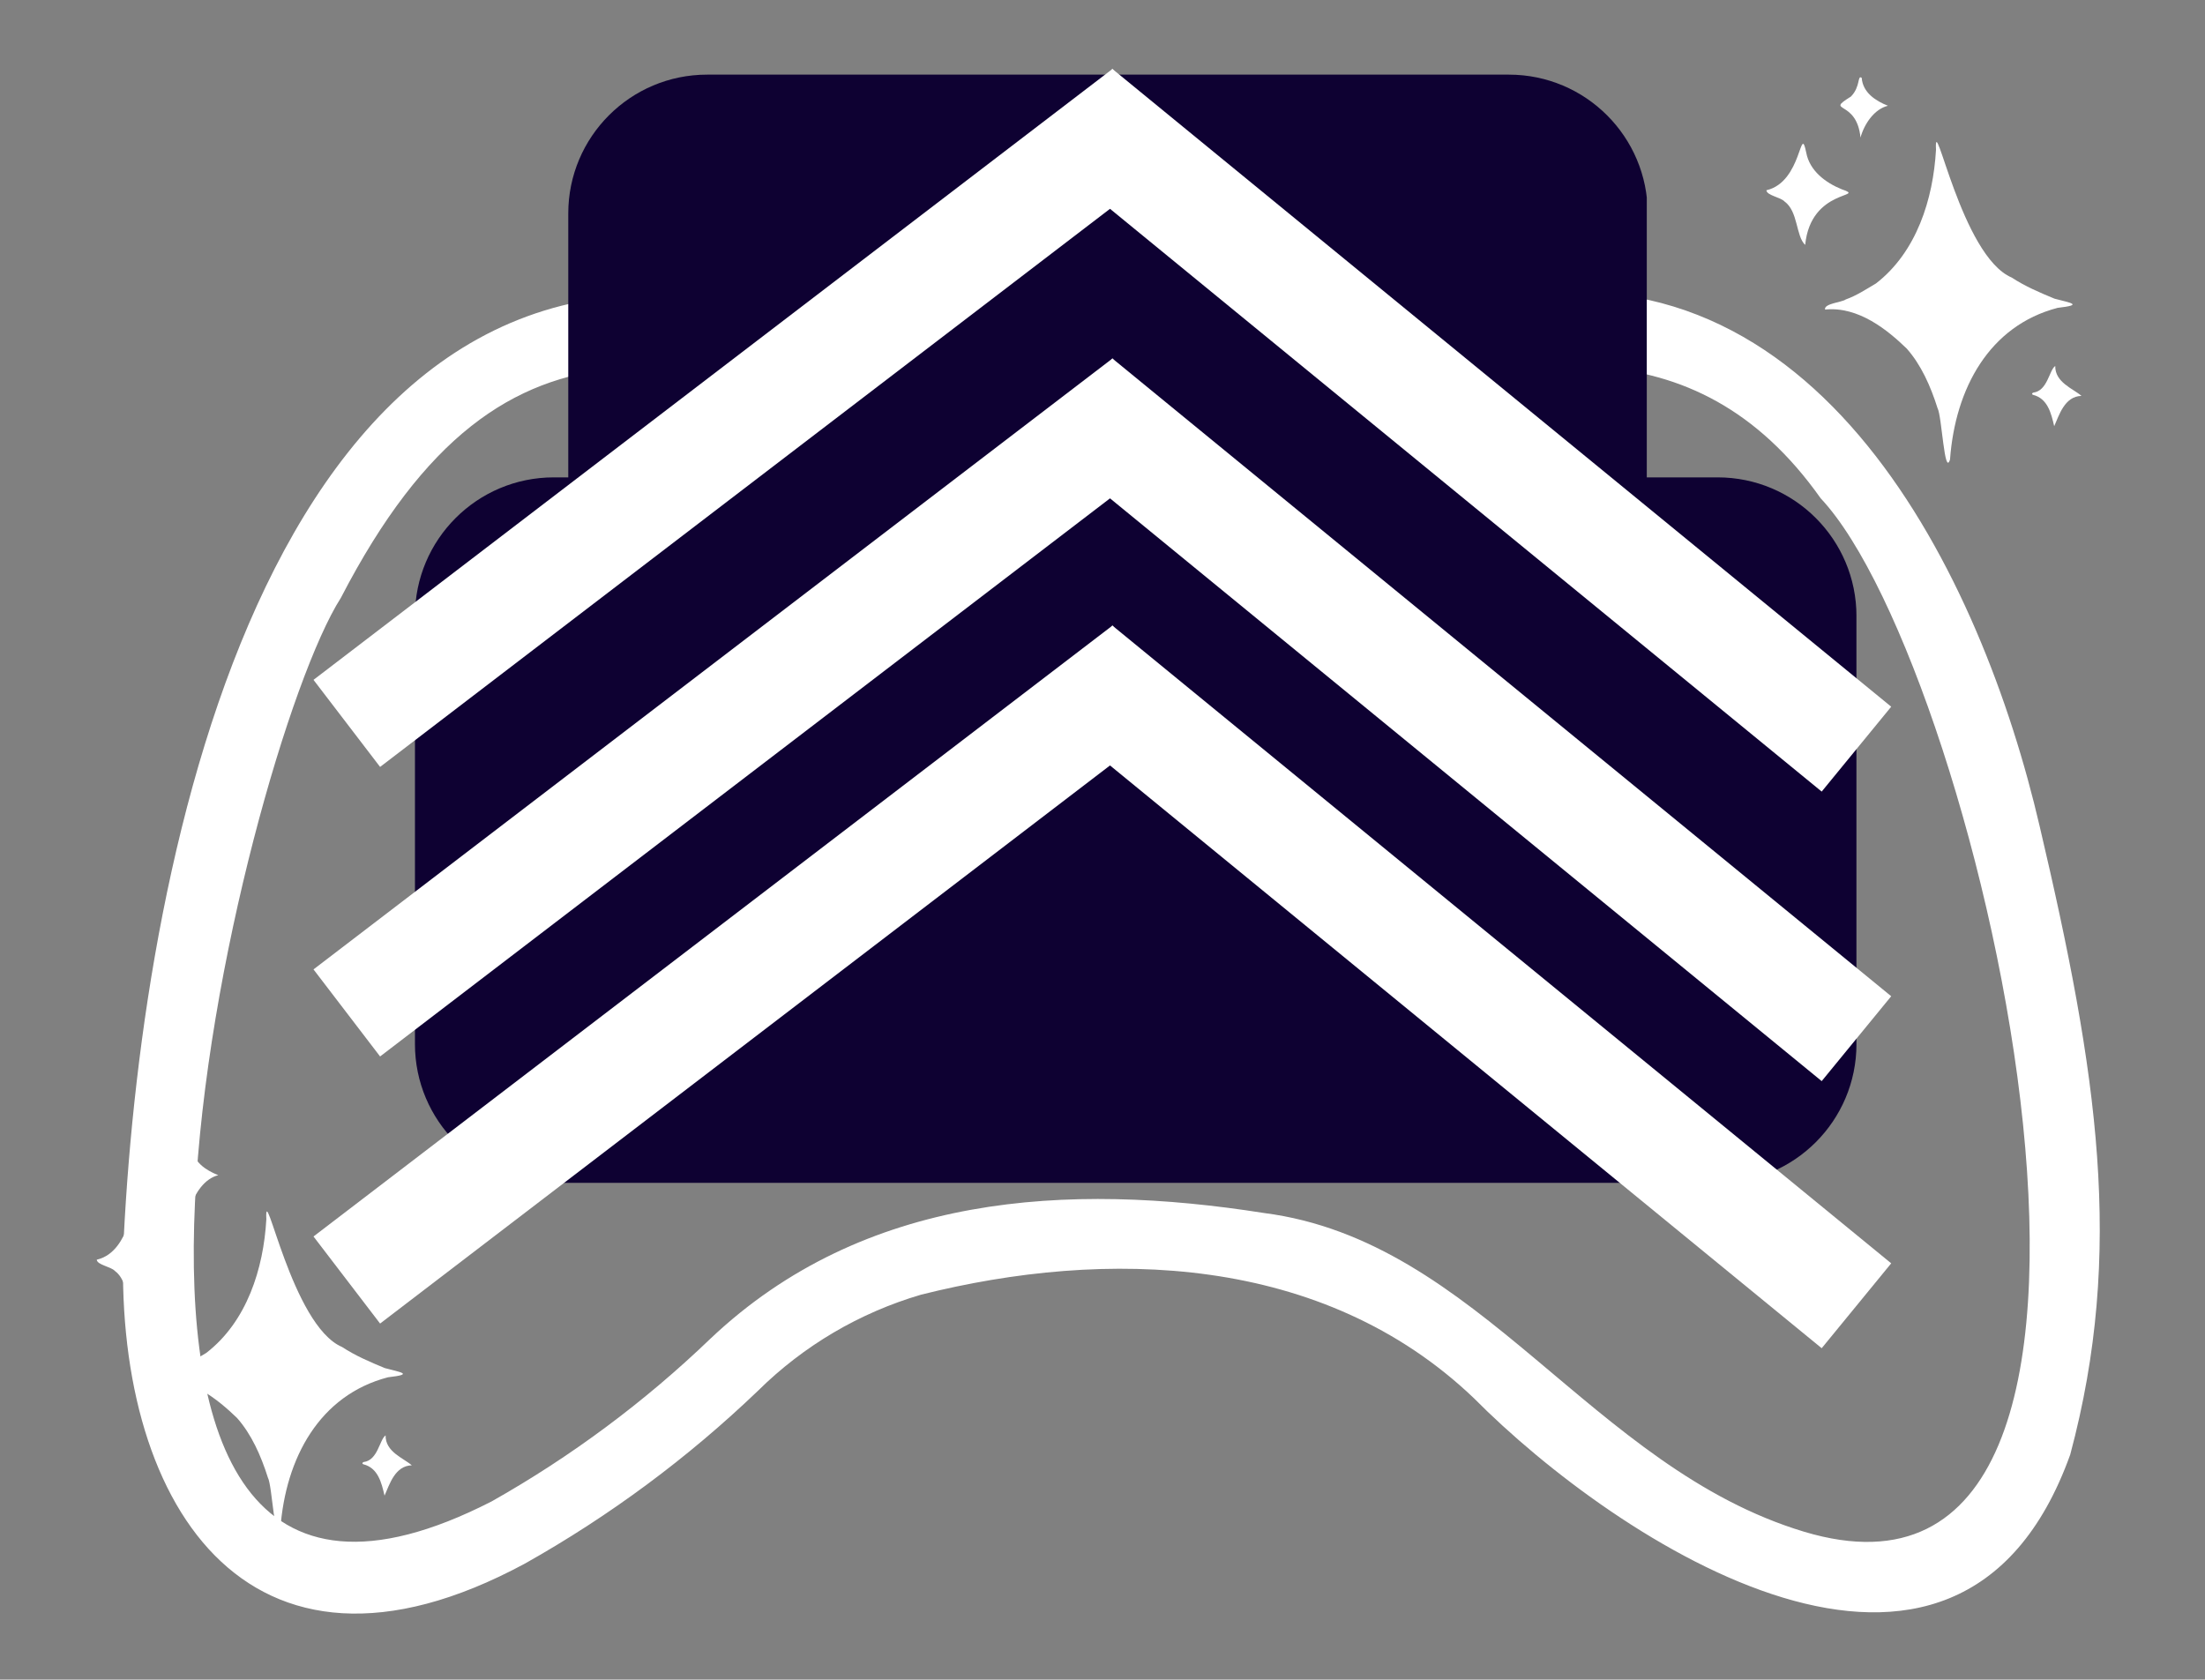 <svg xmlns="http://www.w3.org/2000/svg" xmlns:xlink="http://www.w3.org/1999/xlink" width="1587" zoomAndPan="magnify" viewBox="0 0 1190.25 906.75" height="1209" preserveAspectRatio="xMidYMid meet" version="1.0"><rect x="0" y="0" width="1190.25" height="906.75" fill="#808080" stroke="none"/><defs><clipPath id="27cece2149"><path d="M 223.988 257.715 L 1003 257.715 L 1003 638.586 L 223.988 638.586 Z M 223.988 257.715 " clip-rule="nonzero"/></clipPath><clipPath id="690833f6de"><path d="M 298.941 257.715 L 927.16 257.715 C 968.555 257.715 1002.113 291.27 1002.113 332.668 L 1002.113 563.633 C 1002.113 605.027 968.555 638.586 927.16 638.586 L 298.941 638.586 C 257.543 638.586 223.988 605.027 223.988 563.633 L 223.988 332.668 C 223.988 291.27 257.543 257.715 298.941 257.715 Z M 298.941 257.715 " clip-rule="nonzero"/></clipPath><clipPath id="e2ead079cf"><path d="M 306.75 40.293 L 889 40.293 L 889 346.957 L 306.75 346.957 Z M 306.75 40.293 " clip-rule="nonzero"/></clipPath><clipPath id="97234aade1"><path d="M 381.703 40.293 L 814.488 40.293 C 855.883 40.293 889.438 73.852 889.438 115.246 L 889.438 272.004 C 889.438 313.398 855.883 346.957 814.488 346.957 L 381.703 346.957 C 340.309 346.957 306.75 313.398 306.75 272.004 L 306.75 115.246 C 306.75 73.852 340.309 40.293 381.703 40.293 Z M 381.703 40.293 " clip-rule="nonzero"/></clipPath><clipPath id="88910eb940"><path d="M 953.5 77 L 998 77 L 998 133 L 953.5 133 Z M 953.5 77 " clip-rule="nonzero"/></clipPath><clipPath id="3e2131f9d4"><path d="M 52.227 654 L 97 654 L 97 710 L 52.227 710 Z M 52.227 654 " clip-rule="nonzero"/></clipPath><clipPath id="dc030f9652"><path d="M 0 0.16 L 954 0.16 L 954 726 L 0 726 Z M 0 0.16 " clip-rule="nonzero"/></clipPath><clipPath id="0914ff6926"><path d="M 246 0.16 L 1189.5 0.16 L 1189.5 740 L 246 740 Z M 246 0.16 " clip-rule="nonzero"/></clipPath><clipPath id="c5a5d1f5c5"><path d="M 0 0.16 L 954 0.16 L 954 883 L 0 883 Z M 0 0.16 " clip-rule="nonzero"/></clipPath><clipPath id="7f1476d58c"><path d="M 246 0.16 L 1189.5 0.16 L 1189.5 896 L 246 896 Z M 246 0.16 " clip-rule="nonzero"/></clipPath><clipPath id="365957eca5"><path d="M 0 26 L 954 26 L 954 906.34 L 0 906.34 Z M 0 26 " clip-rule="nonzero"/></clipPath><clipPath id="e44c3883aa"><path d="M 246 25 L 1189.5 25 L 1189.5 906.34 L 246 906.34 Z M 246 25 " clip-rule="nonzero"/></clipPath></defs><path fill="#ffffff" d="M 452.559 382.508 L 425.898 382.508 L 425.898 355.852 C 425.898 354.477 425.828 353.109 425.695 351.746 C 425.559 350.383 425.355 349.027 425.09 347.684 C 424.82 346.336 424.484 345.008 424.086 343.699 C 423.688 342.387 423.227 341.098 422.703 339.828 C 422.176 338.562 421.59 337.324 420.941 336.117 C 420.297 334.906 419.594 333.734 418.832 332.594 C 418.066 331.453 417.254 330.352 416.383 329.293 C 415.512 328.234 414.594 327.219 413.625 326.25 C 412.652 325.277 411.641 324.359 410.578 323.488 C 409.52 322.617 408.418 321.801 407.281 321.039 C 406.141 320.277 404.965 319.574 403.758 318.926 C 402.547 318.277 401.309 317.691 400.043 317.168 C 398.777 316.641 397.488 316.18 396.176 315.781 C 394.863 315.383 393.535 315.047 392.191 314.777 C 390.848 314.508 389.492 314.309 388.129 314.172 C 386.762 314.035 385.395 313.965 384.023 313.965 L 338.328 313.965 C 336.957 313.965 335.59 314.035 334.227 314.172 C 332.859 314.309 331.508 314.508 330.16 314.777 C 328.816 315.047 327.488 315.383 326.176 315.781 C 324.863 316.18 323.574 316.641 322.309 317.168 C 321.043 317.691 319.805 318.277 318.598 318.926 C 317.387 319.574 316.215 320.277 315.074 321.039 C 313.934 321.801 312.832 322.617 311.773 323.488 C 310.715 324.359 309.699 325.277 308.73 326.246 C 307.762 327.219 306.84 328.234 305.973 329.293 C 305.102 330.352 304.285 331.453 303.523 332.594 C 302.762 333.73 302.059 334.906 301.41 336.117 C 300.762 337.324 300.176 338.562 299.652 339.828 C 299.125 341.098 298.664 342.387 298.266 343.699 C 297.867 345.008 297.535 346.336 297.266 347.684 C 296.996 349.027 296.793 350.383 296.66 351.746 C 296.523 353.109 296.453 354.477 296.453 355.852 L 296.453 382.508 L 269.793 382.508 C 268.422 382.512 267.055 382.578 265.691 382.715 C 264.328 382.852 262.973 383.051 261.629 383.32 C 260.285 383.59 258.957 383.922 257.645 384.324 C 256.332 384.723 255.043 385.184 253.777 385.707 C 252.512 386.234 251.273 386.82 250.066 387.469 C 248.855 388.113 247.68 388.82 246.543 389.582 C 245.402 390.344 244.301 391.16 243.242 392.027 C 242.184 392.898 241.168 393.816 240.199 394.789 C 239.23 395.758 238.309 396.773 237.441 397.832 C 236.57 398.891 235.754 399.992 234.992 401.129 C 234.23 402.27 233.523 403.445 232.879 404.652 C 232.23 405.863 231.645 407.102 231.121 408.367 C 230.594 409.633 230.133 410.922 229.734 412.234 C 229.336 413.547 229 414.875 228.73 416.219 C 228.465 417.562 228.262 418.918 228.125 420.281 C 227.988 421.645 227.922 423.012 227.918 424.383 L 227.918 470.078 C 227.922 471.449 227.988 472.816 228.125 474.184 C 228.262 475.547 228.465 476.902 228.734 478.246 C 229 479.59 229.336 480.918 229.734 482.23 C 230.133 483.543 230.594 484.832 231.121 486.098 C 231.645 487.363 232.23 488.602 232.879 489.809 C 233.527 491.02 234.23 492.191 234.992 493.332 C 235.754 494.473 236.57 495.57 237.441 496.633 C 238.309 497.691 239.23 498.707 240.199 499.676 C 241.168 500.645 242.184 501.562 243.242 502.434 C 244.301 503.305 245.402 504.121 246.543 504.883 C 247.68 505.645 248.855 506.348 250.066 506.996 C 251.273 507.641 252.512 508.227 253.777 508.754 C 255.043 509.277 256.332 509.742 257.645 510.141 C 258.957 510.539 260.285 510.871 261.629 511.141 C 262.973 511.41 264.328 511.613 265.691 511.75 C 267.055 511.883 268.422 511.953 269.793 511.953 L 296.453 511.953 L 296.453 538.613 C 296.457 539.984 296.523 541.352 296.66 542.715 C 296.797 544.082 296.996 545.434 297.266 546.777 C 297.535 548.125 297.867 549.453 298.27 550.762 C 298.668 552.074 299.129 553.363 299.652 554.629 C 300.18 555.895 300.766 557.133 301.414 558.344 C 302.059 559.551 302.766 560.727 303.527 561.867 C 304.289 563.004 305.105 564.105 305.973 565.164 C 306.844 566.227 307.762 567.238 308.734 568.207 C 309.703 569.18 310.719 570.098 311.777 570.969 C 312.836 571.836 313.938 572.652 315.074 573.414 C 316.215 574.176 317.391 574.883 318.598 575.527 C 319.809 576.176 321.047 576.762 322.312 577.289 C 323.578 577.812 324.867 578.273 326.18 578.672 C 327.492 579.074 328.816 579.406 330.164 579.676 C 331.508 579.945 332.863 580.145 334.227 580.281 C 335.59 580.418 336.957 580.484 338.328 580.488 L 384.023 580.488 C 385.395 580.484 386.762 580.418 388.129 580.281 C 389.492 580.145 390.848 579.945 392.191 579.676 C 393.535 579.406 394.863 579.074 396.176 578.672 C 397.488 578.273 398.777 577.812 400.043 577.289 C 401.309 576.762 402.547 576.176 403.754 575.527 C 404.965 574.883 406.137 574.176 407.277 573.414 C 408.418 572.652 409.516 571.836 410.578 570.969 C 411.637 570.098 412.652 569.18 413.621 568.207 C 414.59 567.238 415.508 566.223 416.379 565.164 C 417.25 564.105 418.066 563.004 418.828 561.867 C 419.59 560.727 420.293 559.551 420.941 558.344 C 421.586 557.133 422.172 555.895 422.699 554.629 C 423.223 553.363 423.688 552.074 424.086 550.762 C 424.484 549.449 424.82 548.121 425.086 546.777 C 425.355 545.434 425.559 544.078 425.695 542.715 C 425.828 541.352 425.898 539.984 425.898 538.613 L 425.898 511.953 L 452.559 511.953 C 453.93 511.953 455.297 511.883 456.664 511.75 C 458.027 511.613 459.383 511.41 460.727 511.141 C 462.07 510.871 463.398 510.539 464.711 510.141 C 466.02 509.742 467.309 509.277 468.578 508.754 C 469.844 508.227 471.082 507.641 472.289 506.996 C 473.5 506.348 474.672 505.645 475.812 504.883 C 476.953 504.121 478.051 503.305 479.113 502.434 C 480.172 501.562 481.188 500.645 482.156 499.676 C 483.125 498.707 484.043 497.691 484.914 496.633 C 485.785 495.57 486.602 494.473 487.363 493.332 C 488.125 492.191 488.828 491.02 489.477 489.809 C 490.121 488.602 490.707 487.363 491.234 486.098 C 491.758 484.832 492.223 483.543 492.621 482.23 C 493.02 480.918 493.352 479.59 493.621 478.246 C 493.891 476.902 494.094 475.547 494.227 474.184 C 494.363 472.816 494.434 471.449 494.434 470.078 L 494.434 424.383 C 494.434 423.012 494.363 421.645 494.227 420.281 C 494.094 418.918 493.891 417.562 493.621 416.219 C 493.352 414.875 493.02 413.547 492.621 412.234 C 492.223 410.922 491.758 409.633 491.234 408.367 C 490.707 407.102 490.121 405.863 489.477 404.652 C 488.828 403.445 488.125 402.27 487.363 401.129 C 486.602 399.992 485.785 398.891 484.914 397.832 C 484.043 396.773 483.125 395.758 482.156 394.789 C 481.188 393.816 480.172 392.898 479.113 392.027 C 478.051 391.16 476.953 390.344 475.812 389.582 C 474.672 388.82 473.5 388.113 472.289 387.469 C 471.082 386.82 469.844 386.234 468.578 385.707 C 467.309 385.184 466.02 384.723 464.711 384.324 C 463.398 383.922 462.07 383.59 460.727 383.32 C 459.383 383.051 458.027 382.852 456.664 382.715 C 455.297 382.578 453.93 382.512 452.559 382.508 Z M 456.359 470.078 C 456.359 470.582 456.266 471.07 456.07 471.535 C 455.879 472 455.605 472.41 455.246 472.77 C 454.891 473.125 454.48 473.398 454.016 473.594 C 453.547 473.785 453.062 473.883 452.559 473.879 L 406.863 473.879 C 406.238 473.879 405.617 473.91 404.996 473.973 C 404.375 474.035 403.762 474.125 403.148 474.246 C 402.539 474.367 401.934 474.52 401.336 474.699 C 400.742 474.883 400.152 475.09 399.578 475.332 C 399.004 475.57 398.438 475.836 397.891 476.129 C 397.34 476.422 396.805 476.742 396.285 477.09 C 395.77 477.438 395.27 477.809 394.785 478.203 C 394.305 478.598 393.844 479.016 393.402 479.457 C 392.961 479.898 392.543 480.359 392.148 480.84 C 391.754 481.324 391.383 481.824 391.035 482.34 C 390.688 482.859 390.367 483.395 390.074 483.945 C 389.781 484.492 389.516 485.055 389.277 485.633 C 389.035 486.207 388.828 486.793 388.645 487.391 C 388.465 487.988 388.312 488.594 388.191 489.203 C 388.07 489.816 387.98 490.43 387.918 491.051 C 387.855 491.672 387.828 492.293 387.828 492.918 L 387.828 538.613 C 387.828 539.117 387.73 539.602 387.539 540.066 C 387.344 540.535 387.07 540.945 386.715 541.301 C 386.355 541.656 385.945 541.934 385.48 542.125 C 385.012 542.32 384.527 542.414 384.023 542.414 L 338.328 542.414 C 337.824 542.414 337.34 542.32 336.875 542.125 C 336.406 541.934 335.996 541.656 335.641 541.301 C 335.285 540.945 335.008 540.535 334.816 540.066 C 334.625 539.602 334.527 539.117 334.527 538.613 L 334.527 492.918 C 334.527 492.293 334.496 491.672 334.434 491.051 C 334.375 490.43 334.281 489.816 334.16 489.203 C 334.039 488.594 333.887 487.988 333.707 487.391 C 333.527 486.797 333.316 486.207 333.078 485.633 C 332.84 485.059 332.574 484.492 332.277 483.945 C 331.984 483.395 331.664 482.859 331.32 482.34 C 330.973 481.824 330.602 481.324 330.207 480.84 C 329.809 480.359 329.391 479.898 328.949 479.457 C 328.512 479.016 328.051 478.598 327.566 478.203 C 327.086 477.809 326.586 477.438 326.066 477.09 C 325.547 476.742 325.016 476.422 324.465 476.129 C 323.914 475.836 323.352 475.57 322.773 475.332 C 322.199 475.09 321.613 474.883 321.016 474.699 C 320.418 474.52 319.816 474.367 319.203 474.246 C 318.594 474.125 317.977 474.035 317.355 473.973 C 316.734 473.91 316.113 473.879 315.492 473.879 L 269.793 473.879 C 269.289 473.883 268.805 473.785 268.34 473.594 C 267.875 473.398 267.461 473.125 267.105 472.77 C 266.75 472.41 266.477 472 266.281 471.535 C 266.09 471.07 265.992 470.582 265.992 470.078 L 265.992 424.383 C 265.992 423.879 266.09 423.395 266.281 422.93 C 266.477 422.461 266.75 422.051 267.105 421.695 C 267.461 421.34 267.875 421.062 268.34 420.871 C 268.805 420.68 269.289 420.582 269.793 420.582 L 315.492 420.582 C 316.113 420.582 316.734 420.551 317.355 420.488 C 317.977 420.43 318.594 420.336 319.203 420.215 C 319.816 420.094 320.418 419.941 321.016 419.762 C 321.613 419.582 322.199 419.371 322.773 419.133 C 323.352 418.895 323.914 418.629 324.465 418.332 C 325.016 418.039 325.547 417.719 326.066 417.375 C 326.586 417.027 327.086 416.656 327.566 416.262 C 328.051 415.863 328.512 415.445 328.953 415.008 C 329.391 414.566 329.809 414.105 330.207 413.621 C 330.602 413.141 330.973 412.641 331.32 412.121 C 331.664 411.602 331.984 411.07 332.277 410.52 C 332.574 409.969 332.84 409.406 333.078 408.832 C 333.316 408.254 333.527 407.668 333.707 407.07 C 333.887 406.473 334.039 405.871 334.16 405.258 C 334.281 404.648 334.375 404.031 334.434 403.41 C 334.496 402.789 334.527 402.168 334.527 401.547 L 334.527 355.852 C 334.527 355.344 334.621 354.859 334.816 354.395 C 335.008 353.926 335.281 353.516 335.641 353.156 C 335.996 352.801 336.406 352.523 336.871 352.332 C 337.34 352.137 337.824 352.039 338.328 352.039 L 384.023 352.039 C 384.527 352.039 385.016 352.137 385.48 352.332 C 385.945 352.523 386.359 352.801 386.715 353.156 C 387.07 353.516 387.344 353.926 387.539 354.395 C 387.73 354.859 387.828 355.344 387.828 355.852 L 387.828 401.547 C 387.828 402.168 387.855 402.789 387.918 403.41 C 387.98 404.031 388.07 404.648 388.191 405.258 C 388.312 405.871 388.465 406.473 388.645 407.07 C 388.828 407.668 389.035 408.254 389.273 408.832 C 389.516 409.406 389.781 409.969 390.074 410.52 C 390.367 411.07 390.688 411.602 391.035 412.121 C 391.379 412.641 391.75 413.141 392.148 413.621 C 392.543 414.105 392.961 414.566 393.402 415.008 C 393.844 415.445 394.305 415.863 394.785 416.262 C 395.27 416.656 395.77 417.027 396.285 417.375 C 396.805 417.719 397.34 418.039 397.891 418.332 C 398.438 418.629 399 418.895 399.578 419.133 C 400.152 419.371 400.738 419.582 401.336 419.762 C 401.934 419.941 402.539 420.094 403.148 420.215 C 403.762 420.336 404.375 420.43 404.996 420.488 C 405.617 420.551 406.238 420.582 406.863 420.582 L 452.559 420.582 C 453.062 420.582 453.547 420.68 454.016 420.871 C 454.48 421.062 454.891 421.34 455.246 421.695 C 455.605 422.051 455.879 422.461 456.07 422.93 C 456.266 423.395 456.359 423.879 456.359 424.383 Z M 456.359 470.078 " fill-opacity="1" fill-rule="nonzero"/><path fill="#ffffff" d="M 823.781 493.68 C 821.707 493.656 819.637 493.734 817.57 493.91 C 815.504 494.09 813.453 494.367 811.41 494.746 C 809.371 495.125 807.355 495.605 805.363 496.18 C 803.371 496.758 801.41 497.43 799.484 498.199 C 797.559 498.965 795.672 499.828 793.828 500.781 C 791.988 501.73 790.195 502.773 788.453 503.902 C 786.715 505.027 785.031 506.238 783.41 507.531 C 781.785 508.824 780.23 510.195 778.742 511.637 C 777.254 513.082 775.84 514.598 774.5 516.18 C 773.16 517.766 771.898 519.41 770.719 521.117 C 769.539 522.82 768.445 524.582 767.441 526.395 C 766.434 528.207 765.516 530.066 764.691 531.969 C 763.867 533.875 763.137 535.812 762.5 537.789 C 761.863 539.762 761.328 541.762 760.887 543.789 C 760.445 545.816 760.105 547.863 759.867 549.922 C 759.629 551.984 759.488 554.051 759.453 556.125 C 759.414 558.199 759.477 560.27 759.645 562.336 C 759.809 564.406 760.074 566.461 760.441 568.504 C 760.809 570.543 761.273 572.562 761.836 574.559 C 762.398 576.555 763.059 578.52 763.816 580.453 C 764.57 582.383 765.422 584.273 766.363 586.121 C 767.305 587.973 768.332 589.77 769.449 591.516 C 770.566 593.266 771.766 594.953 773.047 596.586 C 774.332 598.215 775.691 599.781 777.125 601.277 C 778.559 602.773 780.066 604.199 781.641 605.551 C 783.215 606.898 784.852 608.172 786.551 609.359 C 788.25 610.551 790.004 611.656 791.812 612.672 C 793.617 613.691 795.469 614.621 797.367 615.457 C 799.266 616.293 801.199 617.039 803.172 617.684 C 805.141 618.332 807.141 618.883 809.164 619.336 C 811.188 619.789 813.23 620.141 815.289 620.395 C 817.348 620.648 819.414 620.797 821.488 620.848 C 905.102 619.309 908.297 497.258 823.781 493.68 Z M 822.238 582.785 C 821.41 582.766 820.586 582.707 819.762 582.605 C 818.938 582.508 818.121 582.367 817.312 582.191 C 816.5 582.012 815.703 581.793 814.914 581.535 C 814.125 581.277 813.352 580.984 812.59 580.652 C 811.832 580.32 811.09 579.949 810.367 579.547 C 809.641 579.141 808.941 578.703 808.258 578.23 C 807.578 577.758 806.922 577.25 806.289 576.715 C 805.656 576.176 805.055 575.609 804.477 575.016 C 803.898 574.418 803.355 573.797 802.836 573.145 C 802.32 572.496 801.84 571.824 801.387 571.129 C 800.938 570.43 800.523 569.715 800.141 568.977 C 799.762 568.238 799.418 567.488 799.109 566.715 C 798.805 565.945 798.535 565.164 798.305 564.367 C 798.074 563.57 797.883 562.762 797.73 561.949 C 797.578 561.133 797.465 560.312 797.395 559.484 C 797.324 558.66 797.289 557.832 797.301 557.004 C 797.309 556.172 797.355 555.348 797.445 554.523 C 797.535 553.695 797.664 552.879 797.832 552.066 C 798.004 551.254 798.211 550.453 798.457 549.66 C 798.703 548.871 798.988 548.094 799.312 547.328 C 799.637 546.566 799.996 545.816 800.391 545.09 C 800.785 544.359 801.215 543.652 801.68 542.965 C 802.145 542.277 802.645 541.617 803.172 540.977 C 803.703 540.34 804.262 539.727 804.852 539.145 C 805.438 538.559 806.055 538.008 806.699 537.48 C 807.34 536.957 808.008 536.469 808.699 536.008 C 809.391 535.551 810.102 535.125 810.832 534.734 C 811.566 534.348 812.312 533.992 813.082 533.676 C 813.848 533.359 814.629 533.082 815.422 532.84 C 816.215 532.602 817.02 532.398 817.832 532.238 C 818.645 532.074 819.465 531.953 820.289 531.871 C 821.113 531.789 821.941 531.746 822.77 531.746 C 823.602 531.766 824.426 531.824 825.25 531.922 C 826.07 532.023 826.887 532.164 827.695 532.344 C 828.508 532.523 829.305 532.742 830.094 532.996 C 830.879 533.254 831.656 533.551 832.414 533.883 C 833.172 534.215 833.914 534.586 834.637 534.988 C 835.359 535.395 836.062 535.832 836.742 536.305 C 837.422 536.781 838.078 537.285 838.711 537.82 C 839.344 538.359 839.945 538.926 840.523 539.523 C 841.098 540.117 841.645 540.742 842.16 541.391 C 842.676 542.039 843.156 542.711 843.609 543.406 C 844.059 544.105 844.473 544.82 844.852 545.559 C 845.234 546.293 845.574 547.047 845.883 547.816 C 846.191 548.586 846.457 549.371 846.688 550.168 C 846.918 550.965 847.109 551.77 847.262 552.582 C 847.414 553.398 847.527 554.219 847.598 555.043 C 847.668 555.871 847.703 556.699 847.691 557.527 C 847.684 558.355 847.637 559.184 847.547 560.008 C 847.457 560.832 847.328 561.648 847.16 562.461 C 846.992 563.27 846.781 564.074 846.535 564.863 C 846.289 565.656 846.004 566.434 845.68 567.195 C 845.359 567.961 845 568.707 844.605 569.434 C 844.207 570.164 843.777 570.871 843.316 571.559 C 842.852 572.242 842.355 572.906 841.824 573.543 C 841.297 574.184 840.738 574.793 840.148 575.379 C 839.562 575.961 838.945 576.516 838.305 577.039 C 837.66 577.562 836.996 578.055 836.305 578.516 C 835.613 578.973 834.902 579.398 834.172 579.789 C 833.441 580.176 832.691 580.531 831.926 580.848 C 831.16 581.164 830.379 581.441 829.586 581.684 C 828.793 581.926 827.988 582.125 827.176 582.289 C 826.363 582.449 825.547 582.574 824.723 582.656 C 823.895 582.738 823.07 582.781 822.238 582.785 Z M 822.238 582.785 " fill-opacity="1" fill-rule="nonzero"/><path fill="#ffffff" d="M 713.949 383.449 C 629.691 384.164 628.234 509.051 712.641 510.242 C 714.699 510.234 716.75 510.125 718.797 509.918 C 720.844 509.711 722.875 509.402 724.895 508.996 C 726.91 508.59 728.902 508.086 730.871 507.484 C 732.836 506.883 734.77 506.191 736.672 505.402 C 738.57 504.613 740.43 503.734 742.242 502.766 C 744.059 501.797 745.82 500.738 747.535 499.598 C 749.246 498.457 750.898 497.238 752.492 495.934 C 754.082 494.633 755.609 493.258 757.07 491.809 C 758.527 490.355 759.914 488.84 761.223 487.254 C 762.535 485.668 763.766 484.023 764.918 482.316 C 766.07 480.613 767.137 478.855 768.117 477.047 C 769.094 475.238 769.984 473.387 770.785 471.492 C 771.586 469.594 772.293 467.664 772.902 465.703 C 773.516 463.738 774.031 461.75 774.449 459.734 C 774.867 457.719 775.188 455.691 775.41 453.645 C 775.629 451.598 775.75 449.547 775.773 447.492 C 775.793 445.434 775.715 443.379 775.535 441.332 C 775.355 439.281 775.078 437.246 774.703 435.223 C 774.324 433.199 773.852 431.199 773.281 429.223 C 772.707 427.246 772.043 425.305 771.281 423.391 C 770.52 421.48 769.668 419.609 768.727 417.781 C 767.785 415.953 766.754 414.176 765.641 412.445 C 764.523 410.719 763.328 409.047 762.047 407.438 C 760.77 405.824 759.418 404.277 757.988 402.797 C 756.559 401.316 755.062 399.91 753.496 398.574 C 751.93 397.242 750.305 395.984 748.613 394.809 C 746.926 393.633 745.188 392.543 743.391 391.535 C 741.598 390.531 739.758 389.613 737.875 388.785 C 735.992 387.957 734.074 387.223 732.117 386.582 C 730.164 385.941 728.18 385.398 726.172 384.949 C 724.164 384.5 722.141 384.152 720.098 383.902 C 718.055 383.648 716.008 383.5 713.949 383.449 Z M 712.074 472.16 C 711.254 472.121 710.441 472.047 709.633 471.93 C 708.82 471.812 708.02 471.656 707.223 471.461 C 706.43 471.266 705.645 471.031 704.875 470.762 C 704.102 470.492 703.344 470.184 702.602 469.84 C 701.859 469.496 701.133 469.117 700.43 468.703 C 699.723 468.289 699.039 467.84 698.375 467.359 C 697.715 466.879 697.078 466.367 696.465 465.824 C 695.852 465.281 695.266 464.711 694.707 464.113 C 694.152 463.512 693.625 462.887 693.125 462.238 C 692.629 461.586 692.164 460.914 691.734 460.219 C 691.301 459.523 690.906 458.809 690.543 458.074 C 690.18 457.344 689.852 456.594 689.562 455.828 C 689.273 455.062 689.02 454.285 688.809 453.496 C 688.594 452.703 688.418 451.906 688.281 451.098 C 688.141 450.293 688.043 449.48 687.984 448.664 C 687.93 447.848 687.91 447.031 687.93 446.211 C 687.949 445.395 688.012 444.578 688.109 443.766 C 688.211 442.953 688.348 442.148 688.527 441.352 C 688.703 440.551 688.922 439.762 689.176 438.984 C 689.43 438.207 689.719 437.441 690.047 436.695 C 690.379 435.945 690.742 435.211 691.141 434.496 C 691.539 433.781 691.973 433.09 692.438 432.418 C 692.906 431.746 693.402 431.098 693.934 430.473 C 694.461 429.848 695.02 429.25 695.605 428.68 C 696.195 428.109 696.809 427.57 697.445 427.059 C 698.086 426.547 698.75 426.07 699.434 425.621 C 700.121 425.176 700.828 424.766 701.551 424.387 C 702.277 424.008 703.02 423.664 703.781 423.359 C 704.539 423.055 705.312 422.785 706.098 422.555 C 706.879 422.32 707.676 422.129 708.48 421.977 C 709.281 421.82 710.094 421.707 710.906 421.629 C 711.723 421.555 712.539 421.52 713.355 421.52 C 714.199 421.523 715.035 421.57 715.875 421.656 C 716.711 421.742 717.539 421.871 718.363 422.039 C 719.188 422.211 720 422.422 720.805 422.672 C 721.605 422.922 722.395 423.211 723.168 423.539 C 723.941 423.871 724.699 424.238 725.438 424.641 C 726.172 425.047 726.887 425.484 727.582 425.961 C 728.277 426.438 728.945 426.945 729.586 427.488 C 730.23 428.031 730.844 428.602 731.43 429.207 C 732.016 429.809 732.57 430.441 733.094 431.098 C 733.617 431.758 734.105 432.441 734.562 433.148 C 735.016 433.855 735.434 434.582 735.816 435.332 C 736.199 436.082 736.543 436.848 736.852 437.629 C 737.156 438.414 737.422 439.211 737.648 440.02 C 737.879 440.828 738.062 441.648 738.207 442.477 C 738.355 443.305 738.457 444.141 738.52 444.977 C 738.582 445.816 738.602 446.656 738.582 447.496 C 738.559 448.336 738.496 449.176 738.391 450.012 C 738.289 450.844 738.141 451.672 737.953 452.492 C 737.766 453.312 737.539 454.121 737.273 454.918 C 737.004 455.715 736.699 456.496 736.352 457.262 C 736.008 458.031 735.625 458.777 735.203 459.508 C 734.785 460.234 734.328 460.941 733.84 461.625 C 733.348 462.309 732.824 462.965 732.27 463.598 C 731.715 464.227 731.129 464.828 730.512 465.402 C 729.898 465.977 729.254 466.516 728.586 467.023 C 727.914 467.535 727.223 468.008 726.504 468.449 C 725.789 468.887 725.051 469.289 724.293 469.656 C 723.535 470.023 722.766 470.352 721.973 470.641 C 721.184 470.93 720.383 471.18 719.566 471.391 C 718.754 471.598 717.93 471.77 717.098 471.895 C 716.27 472.023 715.434 472.109 714.594 472.152 C 713.754 472.199 712.914 472.199 712.074 472.16 Z M 712.074 472.16 " fill-opacity="1" fill-rule="nonzero"/><path fill="#ffffff" d="M 933.449 383.449 C 849.328 385.594 847.492 508.266 932.559 510.242 C 1016.125 508.863 1016.172 386.172 933.449 383.449 Z M 931.953 472.16 C 931.129 472.141 930.305 472.078 929.488 471.977 C 928.668 471.875 927.855 471.734 927.051 471.555 C 926.246 471.371 925.449 471.152 924.668 470.895 C 923.883 470.633 923.113 470.34 922.359 470.004 C 921.605 469.672 920.867 469.301 920.148 468.895 C 919.434 468.488 918.734 468.051 918.059 467.574 C 917.383 467.102 916.734 466.594 916.105 466.059 C 915.48 465.52 914.883 464.953 914.312 464.355 C 913.742 463.762 913.199 463.137 912.691 462.488 C 912.18 461.84 911.703 461.168 911.262 460.473 C 910.816 459.777 910.406 459.062 910.031 458.328 C 909.66 457.59 909.32 456.84 909.02 456.07 C 908.719 455.301 908.457 454.52 908.234 453.727 C 908.008 452.934 907.824 452.129 907.68 451.316 C 907.531 450.504 907.426 449.688 907.363 448.863 C 907.297 448.043 907.27 447.219 907.285 446.395 C 907.301 445.566 907.355 444.746 907.449 443.926 C 907.543 443.105 907.68 442.293 907.855 441.488 C 908.027 440.68 908.242 439.883 908.496 439.098 C 908.746 438.312 909.035 437.543 909.363 436.785 C 909.691 436.027 910.055 435.289 910.457 434.566 C 910.855 433.844 911.293 433.145 911.758 432.465 C 912.227 431.785 912.73 431.129 913.262 430.5 C 913.793 429.871 914.355 429.266 914.949 428.691 C 915.539 428.117 916.156 427.57 916.801 427.055 C 917.445 426.539 918.117 426.059 918.809 425.609 C 919.5 425.16 920.211 424.746 920.945 424.363 C 921.676 423.984 922.426 423.641 923.191 423.336 C 923.957 423.027 924.738 422.758 925.531 422.527 C 926.32 422.297 927.125 422.105 927.934 421.953 C 928.746 421.801 929.562 421.691 930.383 421.617 C 931.207 421.543 932.031 421.512 932.855 421.52 C 933.68 421.543 934.5 421.602 935.32 421.707 C 936.141 421.809 936.953 421.949 937.758 422.129 C 938.562 422.309 939.355 422.531 940.141 422.789 C 940.922 423.047 941.691 423.344 942.445 423.676 C 943.203 424.012 943.938 424.383 944.656 424.785 C 945.375 425.191 946.074 425.633 946.746 426.105 C 947.422 426.582 948.074 427.086 948.699 427.625 C 949.328 428.16 949.926 428.73 950.496 429.324 C 951.066 429.922 951.605 430.543 952.117 431.191 C 952.625 431.84 953.102 432.512 953.547 433.207 C 953.992 433.906 954.398 434.621 954.773 435.355 C 955.148 436.09 955.484 436.844 955.785 437.613 C 956.086 438.379 956.348 439.16 956.574 439.957 C 956.797 440.75 956.984 441.555 957.129 442.363 C 957.273 443.176 957.379 443.996 957.445 444.816 C 957.512 445.641 957.535 446.465 957.523 447.289 C 957.508 448.113 957.453 448.938 957.359 449.754 C 957.262 450.574 957.129 451.391 956.953 452.195 C 956.777 453 956.566 453.797 956.312 454.582 C 956.059 455.371 955.77 456.141 955.441 456.898 C 955.113 457.656 954.75 458.395 954.352 459.117 C 953.949 459.84 953.516 460.539 953.047 461.219 C 952.578 461.898 952.078 462.551 951.547 463.184 C 951.012 463.812 950.449 464.414 949.859 464.992 C 949.27 465.566 948.648 466.113 948.004 466.625 C 947.359 467.141 946.691 467.625 946 468.074 C 945.309 468.523 944.598 468.938 943.863 469.316 C 943.129 469.699 942.383 470.039 941.613 470.348 C 940.848 470.656 940.07 470.922 939.277 471.152 C 938.484 471.383 937.684 471.574 936.871 471.727 C 936.062 471.879 935.246 471.992 934.422 472.066 C 933.602 472.137 932.777 472.168 931.953 472.16 Z M 931.953 472.16 " fill-opacity="1" fill-rule="nonzero"/><path fill="#ffffff" d="M 822.016 401.156 C 824.094 401.148 826.16 401.043 828.227 400.836 C 830.293 400.629 832.34 400.32 834.375 399.914 C 836.41 399.508 838.422 399.004 840.406 398.402 C 842.391 397.797 844.344 397.102 846.262 396.309 C 848.18 395.516 850.055 394.633 851.887 393.66 C 853.719 392.684 855.496 391.621 857.227 390.477 C 858.953 389.328 860.625 388.098 862.234 386.789 C 863.84 385.477 865.383 384.094 866.855 382.633 C 868.332 381.172 869.73 379.645 871.059 378.047 C 872.383 376.449 873.629 374.793 874.793 373.078 C 875.957 371.359 877.035 369.59 878.027 367.766 C 879.02 365.945 879.918 364.078 880.73 362.168 C 881.539 360.258 882.258 358.312 882.879 356.332 C 883.5 354.352 884.023 352.348 884.449 350.316 C 884.875 348.285 885.203 346.238 885.43 344.176 C 885.656 342.113 885.781 340.047 885.809 337.973 C 885.832 335.898 885.758 333.824 885.582 331.758 C 885.406 329.691 885.133 327.637 884.758 325.594 C 884.379 323.555 883.906 321.539 883.336 319.543 C 882.762 317.547 882.094 315.586 881.332 313.656 C 880.57 311.727 879.715 309.84 878.77 307.992 C 877.82 306.145 876.789 304.348 875.668 302.602 C 874.547 300.859 873.344 299.172 872.055 297.543 C 870.77 295.914 869.41 294.352 867.973 292.855 C 866.535 291.355 865.027 289.934 863.453 288.586 C 861.875 287.234 860.238 285.965 858.539 284.773 C 856.84 283.586 855.086 282.48 853.277 281.461 C 851.473 280.438 849.617 279.508 847.723 278.672 C 845.824 277.832 843.891 277.086 841.922 276.434 C 839.949 275.781 837.953 275.227 835.93 274.77 C 833.906 274.312 831.863 273.957 829.805 273.699 C 827.746 273.438 825.68 273.281 823.605 273.223 C 821.531 273.23 819.461 273.336 817.395 273.543 C 815.332 273.75 813.281 274.059 811.246 274.465 C 809.211 274.871 807.203 275.375 805.215 275.977 C 803.23 276.582 801.277 277.277 799.359 278.07 C 797.441 278.863 795.57 279.746 793.738 280.719 C 791.906 281.695 790.125 282.758 788.395 283.902 C 786.668 285.051 785 286.281 783.391 287.59 C 781.781 288.902 780.238 290.285 778.766 291.746 C 777.289 293.207 775.891 294.734 774.566 296.332 C 773.238 297.926 771.996 299.586 770.832 301.301 C 769.668 303.02 768.59 304.789 767.598 306.613 C 766.605 308.434 765.703 310.301 764.891 312.211 C 764.082 314.121 763.367 316.066 762.746 318.047 C 762.121 320.027 761.598 322.031 761.172 324.062 C 760.746 326.094 760.422 328.141 760.191 330.203 C 759.965 332.266 759.84 334.332 759.812 336.406 C 759.789 338.48 759.863 340.555 760.039 342.621 C 760.215 344.688 760.492 346.742 760.867 348.781 C 761.242 350.824 761.715 352.84 762.289 354.836 C 762.859 356.832 763.527 358.793 764.289 360.723 C 765.051 362.652 765.906 364.539 766.855 366.387 C 767.801 368.234 768.836 370.031 769.957 371.773 C 771.078 373.52 772.281 375.207 773.566 376.836 C 774.852 378.465 776.211 380.027 777.648 381.523 C 779.09 383.02 780.594 384.445 782.172 385.793 C 783.746 387.145 785.383 388.414 787.082 389.605 C 788.785 390.793 790.535 391.898 792.344 392.918 C 794.152 393.938 796.004 394.867 797.902 395.707 C 799.797 396.547 801.73 397.293 803.703 397.945 C 805.672 398.598 807.668 399.152 809.691 399.609 C 811.719 400.066 813.758 400.422 815.816 400.68 C 817.875 400.938 819.941 401.098 822.016 401.156 Z M 805.008 318.918 C 805.906 318.059 806.867 317.27 807.883 316.547 C 808.898 315.828 809.961 315.184 811.07 314.617 C 812.18 314.051 813.324 313.566 814.504 313.168 C 815.688 312.766 816.887 312.453 818.113 312.23 C 819.34 312.004 820.574 311.871 821.82 311.824 C 823.066 311.781 824.305 311.824 825.547 311.961 C 826.785 312.098 828.004 312.32 829.211 312.637 C 830.418 312.949 831.594 313.348 832.742 313.832 C 833.891 314.316 834.996 314.883 836.062 315.527 C 837.129 316.176 838.141 316.895 839.102 317.688 C 840.062 318.48 840.961 319.34 841.797 320.262 C 842.633 321.188 843.395 322.164 844.09 323.199 C 844.781 324.234 845.398 325.316 845.934 326.441 C 846.469 327.566 846.922 328.723 847.289 329.914 C 847.656 331.102 847.938 332.312 848.129 333.547 C 848.32 334.777 848.422 336.016 848.434 337.262 C 848.402 338.098 848.328 338.93 848.219 339.758 C 848.109 340.586 847.961 341.406 847.773 342.223 C 847.586 343.039 847.359 343.844 847.098 344.637 C 846.836 345.43 846.539 346.211 846.203 346.977 C 845.867 347.742 845.496 348.492 845.094 349.223 C 844.688 349.957 844.25 350.668 843.777 351.359 C 843.309 352.051 842.805 352.719 842.273 353.359 C 841.738 354.004 841.176 354.621 840.586 355.215 C 839.996 355.805 839.379 356.367 838.734 356.902 C 838.09 357.438 837.422 357.941 836.734 358.41 C 836.043 358.883 835.332 359.324 834.602 359.727 C 833.867 360.133 833.121 360.504 832.355 360.84 C 831.59 361.176 830.809 361.477 830.016 361.738 C 829.219 362 828.418 362.227 827.602 362.414 C 826.785 362.602 825.965 362.754 825.137 362.863 C 824.309 362.977 823.477 363.047 822.641 363.082 C 821.379 363.051 820.129 362.934 818.887 362.719 C 817.645 362.508 816.426 362.207 815.227 361.816 C 814.027 361.426 812.867 360.949 811.738 360.391 C 810.609 359.832 809.527 359.191 808.492 358.473 C 807.457 357.754 806.48 356.965 805.562 356.102 C 804.641 355.242 803.789 354.316 803.004 353.332 C 802.223 352.344 801.512 351.305 800.879 350.215 C 800.246 349.125 799.699 347.996 799.23 346.828 C 798.762 345.656 798.383 344.457 798.094 343.234 C 797.801 342.008 797.598 340.766 797.488 339.512 C 797.379 338.258 797.359 337 797.434 335.742 C 797.504 334.484 797.668 333.238 797.926 332.004 C 798.18 330.77 798.523 329.562 798.957 328.379 C 799.387 327.195 799.902 326.051 800.504 324.941 C 801.102 323.832 801.781 322.773 802.535 321.766 C 803.289 320.758 804.113 319.809 805.008 318.918 Z M 805.008 318.918 " fill-opacity="1" fill-rule="nonzero"/><path fill="#ffffff" d="M 1117.496 785.301 C 1146.902 675.574 1132.262 579.043 1101 446.059 C 1069.871 311.934 981.871 126.695 807.664 161.965 C 723.863 174.504 624.168 218.98 544.117 196.137 C 498.371 184.598 452.266 175.012 406.836 165.156 C 147.414 108.441 77.277 458.176 66.781 668.438 C 60.293 809.184 132.016 925.789 283.352 844.117 C 306.215 831.27 328.176 817.031 349.242 801.41 C 370.305 785.785 390.301 768.898 409.234 750.75 C 415.348 744.707 421.812 739.062 428.625 733.82 C 435.438 728.578 442.547 723.773 449.953 719.406 C 457.359 715.043 465.008 711.152 472.895 707.734 C 480.785 704.316 488.852 701.395 497.102 698.973 C 596.824 673.902 713.898 676.809 795.562 754.793 C 872.09 831.961 1056.664 954.648 1117.496 785.301 Z M 973.938 826.953 C 858.875 792.352 798.77 669.832 682.207 654.844 C 576.383 638.191 466.324 644.23 383.395 722.789 C 365.645 739.832 346.902 755.695 327.156 770.379 C 307.414 785.062 286.828 798.453 265.398 810.547 C 0.453 946.344 130.43 406.605 184 322.754 C 274.137 148.547 374.574 196.293 534.738 233.043 C 588.355 249.09 660.07 237.082 721.258 220.027 C 819.305 193.328 914.23 172.129 982.824 269.055 C 1069.582 361.352 1190.223 891.781 973.938 826.953 Z M 973.938 826.953 " fill-opacity="1" fill-rule="nonzero"/><g clip-path="url(#27cece2149)"><g clip-path="url(#690833f6de)"><path fill="#0e0132" d="M 223.988 257.715 L 1002.094 257.715 L 1002.094 638.586 L 223.988 638.586 Z M 223.988 257.715 " fill-opacity="1" fill-rule="nonzero"/></g></g><g clip-path="url(#e2ead079cf)"><g clip-path="url(#97234aade1)"><path fill="#0e0132" d="M 306.75 40.293 L 888.926 40.293 L 888.926 346.957 L 306.75 346.957 Z M 306.75 40.293 " fill-opacity="1" fill-rule="nonzero"/></g></g><path fill="#ffffff" d="M 1029.238 188.176 C 1019.09 178.371 1003.312 165.277 985.164 167.117 C 984.426 163.844 994.328 163.203 996.309 161.672 C 1002.188 159.59 1007.309 156.16 1012.645 153.027 C 1034.551 136.098 1043.535 107.531 1045.043 80.875 C 1043.918 57.629 1058.707 138.234 1085.895 149.832 C 1093.176 154.605 1101.117 157.98 1109.02 161.242 C 1117.293 163.48 1125.242 164.531 1110.676 166.203 C 1073.836 175.824 1055.426 209.645 1052.613 248.062 C 1049.613 257.684 1048.211 224.543 1045.891 220.387 C 1042.109 208.406 1036.98 196.922 1029.238 188.176 Z M 1029.238 188.176 " fill-opacity="1" fill-rule="nonzero"/><g clip-path="url(#88910eb940)"><path fill="#ffffff" d="M 974.426 132.215 C 969.359 127.5 970.691 114.141 963.305 108.793 C 961.086 106.414 953.734 105.559 953.492 102.715 C 972.934 98.25 971.586 65.715 974.984 82.336 C 976.82 92.199 985.352 98.629 994.238 102.219 C 1008.152 106.902 977.465 101.387 974.426 132.215 Z M 974.426 132.215 " fill-opacity="1" fill-rule="nonzero"/></g><path fill="#ffffff" d="M 1004.289 74.25 C 1002.23 53.363 984.668 61.129 999.094 52.148 C 1004.441 46.77 1002.492 40.293 1004.945 42.023 C 1005.523 49.953 1012.402 54.449 1019.098 57.094 C 1011.742 58.883 1006.34 66.867 1004.289 74.25 Z M 1004.289 74.25 " fill-opacity="1" fill-rule="nonzero"/><path fill="#ffffff" d="M 1108.848 230.098 C 1107.219 223.117 1105.344 215.164 1097.426 213.16 C 1096.637 212.891 1096.812 212.191 1097.559 211.957 C 1105.289 211.004 1106.102 199.871 1109.414 197.559 C 1109.246 206.516 1119.191 209.863 1123.57 213.73 C 1114.449 213.945 1111.531 224.121 1108.848 230.098 Z M 1108.848 230.098 " fill-opacity="1" fill-rule="nonzero"/><path fill="#ffffff" d="M 127.965 765.523 C 117.812 755.719 102.035 742.625 83.891 744.465 C 83.152 741.191 93.055 740.551 95.031 739.02 C 100.91 736.938 106.031 733.508 111.371 730.375 C 133.277 713.445 142.262 684.879 143.77 658.223 C 142.645 634.977 157.43 715.582 184.621 727.18 C 191.898 731.953 199.84 735.328 207.742 738.586 C 216.016 740.828 223.969 741.879 209.402 743.551 C 172.559 753.172 154.152 786.992 151.336 825.41 C 148.34 835.031 146.938 801.891 144.617 797.734 C 140.836 785.754 135.703 774.27 127.965 765.523 Z M 127.965 765.523 " fill-opacity="1" fill-rule="nonzero"/><g clip-path="url(#3e2131f9d4)"><path fill="#ffffff" d="M 73.152 709.562 C 68.082 704.848 69.418 691.488 62.031 686.141 C 59.809 683.762 52.461 682.906 52.219 680.062 C 71.66 675.598 70.312 643.062 73.707 659.684 C 75.547 669.547 84.074 675.973 92.961 679.562 C 106.879 684.25 76.191 678.734 73.152 709.562 Z M 73.152 709.562 " fill-opacity="1" fill-rule="nonzero"/></g><path fill="#ffffff" d="M 103.012 651.594 C 100.957 630.711 83.391 638.477 97.82 629.496 C 103.168 624.117 101.219 617.641 103.668 619.371 C 104.246 627.301 111.129 631.797 117.82 634.441 C 110.469 636.23 105.066 644.215 103.012 651.594 Z M 103.012 651.594 " fill-opacity="1" fill-rule="nonzero"/><path fill="#ffffff" d="M 207.574 807.445 C 205.945 800.465 204.07 792.512 196.152 790.508 C 195.363 790.238 195.539 789.539 196.281 789.305 C 204.016 788.352 204.828 777.219 208.141 774.906 C 207.969 783.863 217.918 787.211 222.293 791.078 C 213.176 791.293 210.254 801.469 207.574 807.445 Z M 207.574 807.445 " fill-opacity="1" fill-rule="nonzero"/><g clip-path="url(#dc030f9652)"><path stroke-linecap="butt" transform="matrix(-0.595, 0.455, -0.455, -0.595, 636.478, 84.21)" fill="none" stroke-linejoin="miter" d="M 0 39.502 L 724.884 39.5 " stroke="#ffffff" stroke-width="79" stroke-opacity="1" stroke-miterlimit="4"/></g><g clip-path="url(#0914ff6926)"><path stroke-linecap="butt" transform="matrix(-0.58, -0.475, 0.475, -0.58, 983.34, 427.344)" fill="none" stroke-linejoin="miter" d="M -0.001 39.499 L 724.884 39.5 " stroke="#ffffff" stroke-width="79" stroke-opacity="1" stroke-miterlimit="4"/></g><g clip-path="url(#c5a5d1f5c5)"><path stroke-linecap="butt" transform="matrix(-0.595, 0.455, -0.455, -0.595, 636.478, 240.52)" fill="none" stroke-linejoin="miter" d="M 0.003 39.499 L 724.887 39.497 " stroke="#ffffff" stroke-width="79" stroke-opacity="1" stroke-miterlimit="4"/></g><g clip-path="url(#7f1476d58c)"><path stroke-linecap="butt" transform="matrix(-0.58, -0.475, 0.475, -0.58, 983.34, 583.654)" fill="none" stroke-linejoin="miter" d="M -0 39.5 L 724.885 39.501 " stroke="#ffffff" stroke-width="79" stroke-opacity="1" stroke-miterlimit="4"/></g><g clip-path="url(#365957eca5)"><path stroke-linecap="butt" transform="matrix(-0.595, 0.455, -0.455, -0.595, 636.478, 384.714)" fill="none" stroke-linejoin="miter" d="M 0 39.502 L 724.884 39.501 " stroke="#ffffff" stroke-width="79" stroke-opacity="1" stroke-miterlimit="4"/></g><g clip-path="url(#e44c3883aa)"><path stroke-linecap="butt" transform="matrix(-0.58, -0.475, 0.475, -0.58, 983.34, 727.848)" fill="none" stroke-linejoin="miter" d="M -0.001 39.5 L 724.884 39.5 " stroke="#ffffff" stroke-width="79" stroke-opacity="1" stroke-miterlimit="4"/></g></svg>